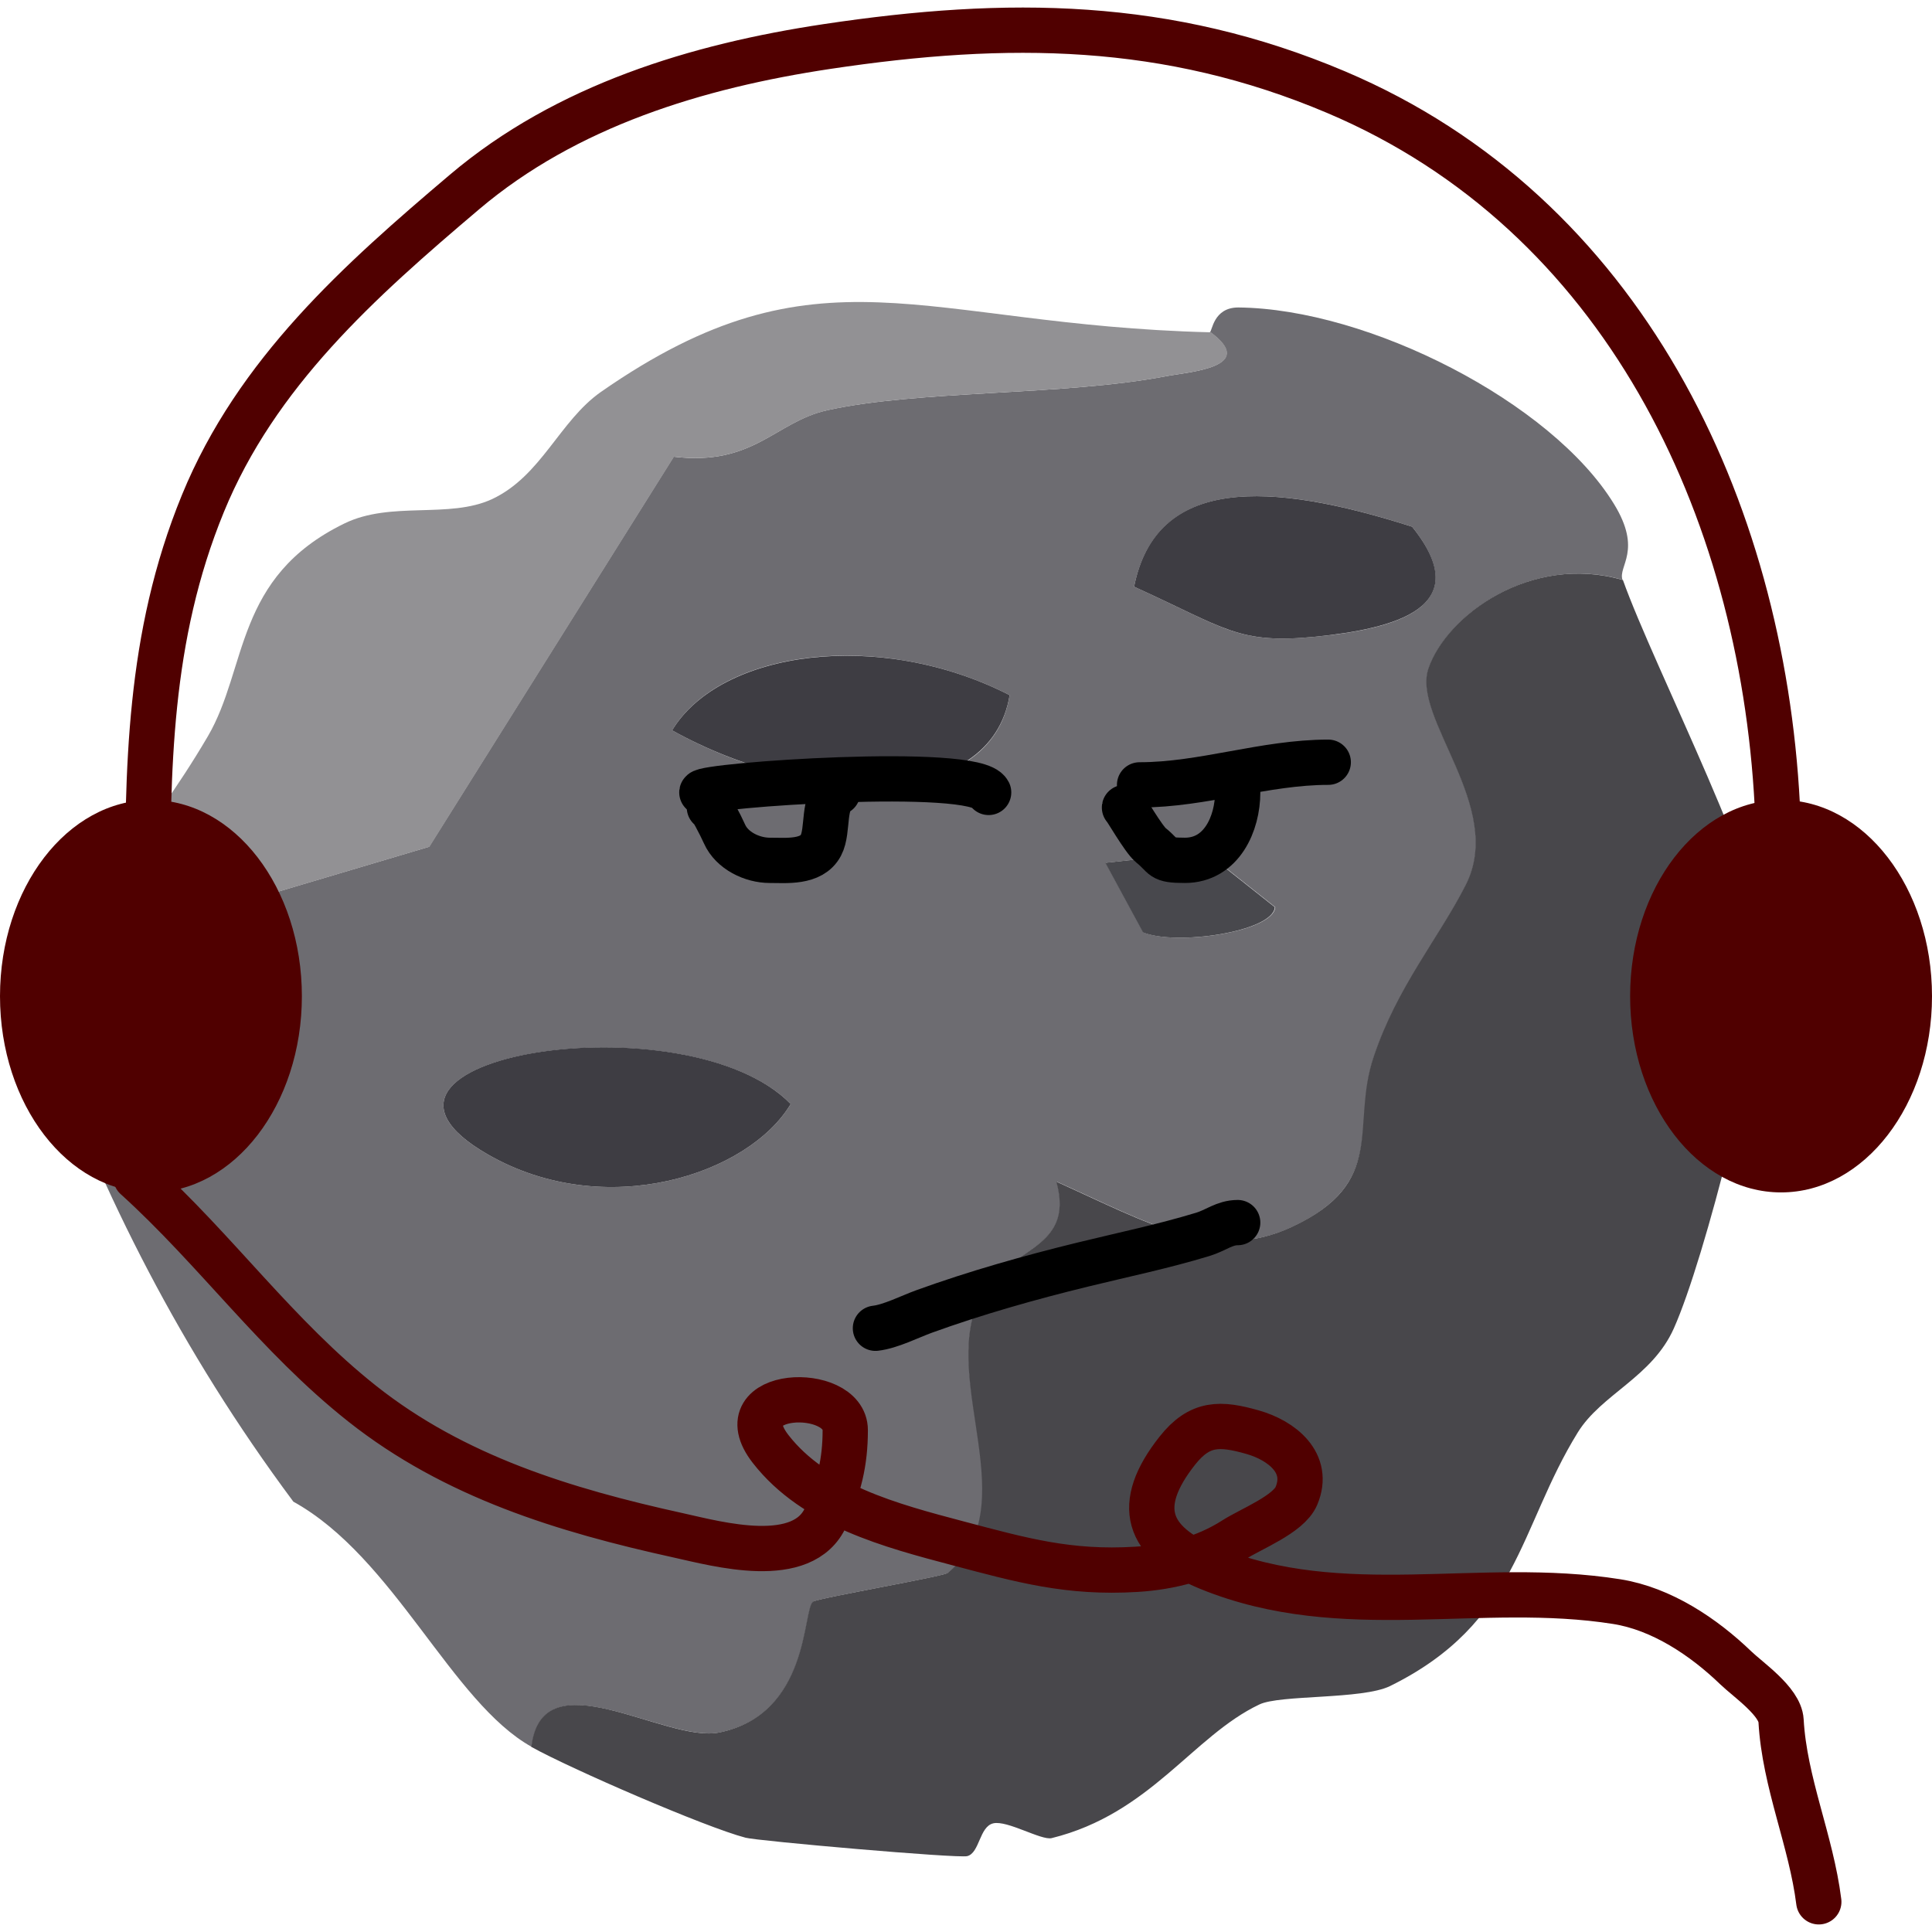 <svg width="128" height="128" viewBox="0 0 128 128" fill="none" xmlns="http://www.w3.org/2000/svg">
<g clip-path="url(#clip0_46_3)">
<path d="M107.52 38.421C101.465 36.672 95.875 40.754 94.664 44.279C93.531 47.592 99.765 53.45 97.137 58.618C95.334 62.17 92.526 65.563 91.031 70.016C89.537 74.469 91.959 78.312 85.621 81.281C80.495 83.666 76.141 81.042 70.009 78.285C71.323 83.03 66.48 82.579 64.857 86.157C62.358 91.671 68.025 99.808 62.821 104.208C62.538 104.446 54.165 105.878 53.882 106.116C53.186 106.699 53.676 113.564 47.673 114.783C44.092 115.499 35.925 109.721 35.23 115.738C29.897 112.769 26.135 103.2 19.437 99.49C11.94 89.418 6.813 79.133 3 68.664C2.743 66.04 5.139 66.225 5.164 66.066L12.996 60.686L28.428 56.1L44.633 30.258C49.94 30.894 51.357 27.952 54.783 27.183C60.838 25.831 70.421 26.229 77.223 24.93C78.743 24.638 83.38 24.347 80.16 21.988C80.314 21.988 80.366 20.371 82.04 20.371C90.671 20.451 102.805 26.653 106.927 33.385C108.834 36.486 107.185 37.494 107.494 38.421H107.52ZM87.141 42.185C92.371 41.681 97.859 40.277 93.556 34.896C84.127 31.874 76.63 31.53 75.136 38.872C81.216 41.628 81.989 42.689 87.141 42.185ZM66.892 46.055C58.236 41.628 47.724 43.086 44.53 48.387C53.701 53.503 65.681 53.688 66.892 46.055ZM73.255 57.161L75.754 61.773C77.892 62.674 84.359 61.746 84.488 60.103L79.876 56.445L73.281 57.161H73.255ZM52.388 73.143C45.509 66.119 21.009 69.989 32.318 76.483C40.099 80.962 49.605 77.808 52.388 73.143Z" fill="#6D6C71"/>
<path d="M107.52 38.421C109.606 44.279 117.232 58.989 116.974 63.363C116.665 68.637 112.981 83.348 110.894 88.013C109.452 91.246 106.103 92.36 104.531 94.904C100.615 101.239 100.589 107.521 92.088 111.709C90.233 112.61 84.797 112.265 83.431 112.928C79.026 115.022 76.218 120.164 69.674 121.781C68.978 121.94 66.737 120.588 65.81 120.8C64.882 121.012 64.908 122.761 64.084 122.973C63.44 123.133 50.172 121.966 49.399 121.754C46.745 121.065 37.831 117.195 35.204 115.738C35.899 109.694 44.066 115.499 47.647 114.783C53.65 113.564 53.16 106.699 53.856 106.116C54.165 105.878 62.512 104.446 62.795 104.208C67.974 99.834 62.332 91.671 64.831 86.157C66.454 82.579 71.297 83.03 69.983 78.285C76.115 81.042 80.469 83.666 85.596 81.281C91.959 78.312 89.46 74.628 91.006 70.016C92.551 65.404 95.308 62.17 97.111 58.618C99.739 53.45 93.505 47.592 94.638 44.279C95.849 40.754 101.44 36.672 107.494 38.421H107.52Z" fill="#48474B"/>
<path d="M80.185 21.988C83.406 24.347 78.743 24.639 77.248 24.93C70.447 26.229 60.863 25.831 54.809 27.183C51.357 27.952 49.94 30.894 44.658 30.258L28.454 56.1L13.022 60.686L5.19 66.066C7.096 56.763 9.441 56.153 13.769 48.785C16.422 44.252 15.521 38.236 22.812 34.684C25.903 33.173 29.742 34.392 32.602 33.067C35.873 31.53 37.058 27.899 39.815 25.964C54.294 15.892 60.992 21.537 80.159 22.015L80.185 21.988Z" fill="#929194"/>
<path d="M52.387 73.143C49.605 77.808 40.099 80.962 32.318 76.483C21.008 69.989 45.509 66.093 52.387 73.143Z" fill="#3E3D43"/>
<path d="M87.141 42.185C82.014 42.689 81.216 41.628 75.136 38.872C76.604 31.53 84.101 31.874 93.556 34.896C97.884 40.277 92.371 41.655 87.141 42.185Z" fill="#3E3D43"/>
<path d="M66.891 46.055C65.655 53.662 53.675 53.476 44.529 48.387C47.724 43.113 58.235 41.628 66.891 46.055Z" fill="#3E3D43"/>
<path d="M73.255 57.161L79.85 56.445L84.462 60.103C84.333 61.746 77.866 62.674 75.728 61.773L73.229 57.161H73.255Z" fill="#48484D"/>
<path d="M75.5 52C79.709 52 83.778 50.5 88 50.5" stroke="black" stroke-width="3" stroke-linecap="round"/>
<path d="M46.5 52.5C46.559 52.027 64.621 50.743 65.5 52.5" stroke="black" stroke-width="3" stroke-linecap="round"/>
<path d="M47 53.5C47 53.232 47.74 54.665 48 55.25C48.494 56.362 49.835 57 51 57C52.09 57 53.768 57.179 54.389 56C54.917 54.997 54.46 53.02 55.5 52.5" stroke="black" stroke-width="3" stroke-linecap="round"/>
<path d="M74.5 53.5C74.513 53.423 75.76 55.608 76.25 56C77.223 56.779 76.842 57 78.5 57C80.944 57 82 54.545 82 52.5" stroke="black" stroke-width="3" stroke-linecap="round"/>
<path d="M58 88C58.996 87.889 60.287 87.228 61.222 86.889C64.633 85.653 68.225 84.639 71.75 83.778C74.42 83.125 77.062 82.579 79.694 81.778C80.555 81.516 81.127 81 82 81" stroke="black" stroke-width="3" stroke-linecap="round"/>
</g>
<path d="M9.776 60.33C9.776 50.958 9.807 42.228 13.443 33.358C16.993 24.695 23.821 18.611 30.776 12.719C37.531 6.996 46.194 4.372 54.804 3.08C66.758 1.287 77.335 1.366 88.526 6.108C107.504 14.15 116.709 33.564 117.748 53.303C117.925 56.661 118.632 61.925 116.776 64.941C115.318 67.311 115.776 64.977 115.776 63.33" stroke="#500000" stroke-width="3" stroke-linecap="round"/>
<ellipse cx="10" cy="66" rx="10" ry="13" fill="#500000"/>
<ellipse cx="118" cy="66" rx="10" ry="13" fill="#500000"/>
<path d="M9 78C14.334 82.83 18.327 88.509 24 93C30.107 97.835 37.391 100.06 44.944 101.722C47.506 102.286 53.225 103.894 54.722 100.472C55.581 98.508 56 96.913 56 94.75C56 91.76 47.983 92.05 51.056 96C53.977 99.755 59.065 101.083 63.472 102.25C67.685 103.365 70.799 104.244 75.278 103.972C77.554 103.834 79.846 103.239 81.778 102C82.877 101.295 85.373 100.331 85.889 99.111C86.817 96.918 84.909 95.434 83 94.889C80.836 94.27 79.49 94.227 78 96.111C75.152 99.713 75.929 102.19 80.111 103.889C88.999 107.5 98.038 104.671 107.111 106.111C110.089 106.584 112.87 108.448 115 110.5C115.819 111.289 117.929 112.722 118 114C118.228 118.109 119.993 121.942 120.5 126" stroke="#500000" stroke-width="3" stroke-linecap="round"/>
<defs>
<clipPath id="clip0_46_3">
<rect width="114" height="103" fill="white" transform="translate(3 20)"/>
</clipPath>
</defs>
</svg>
